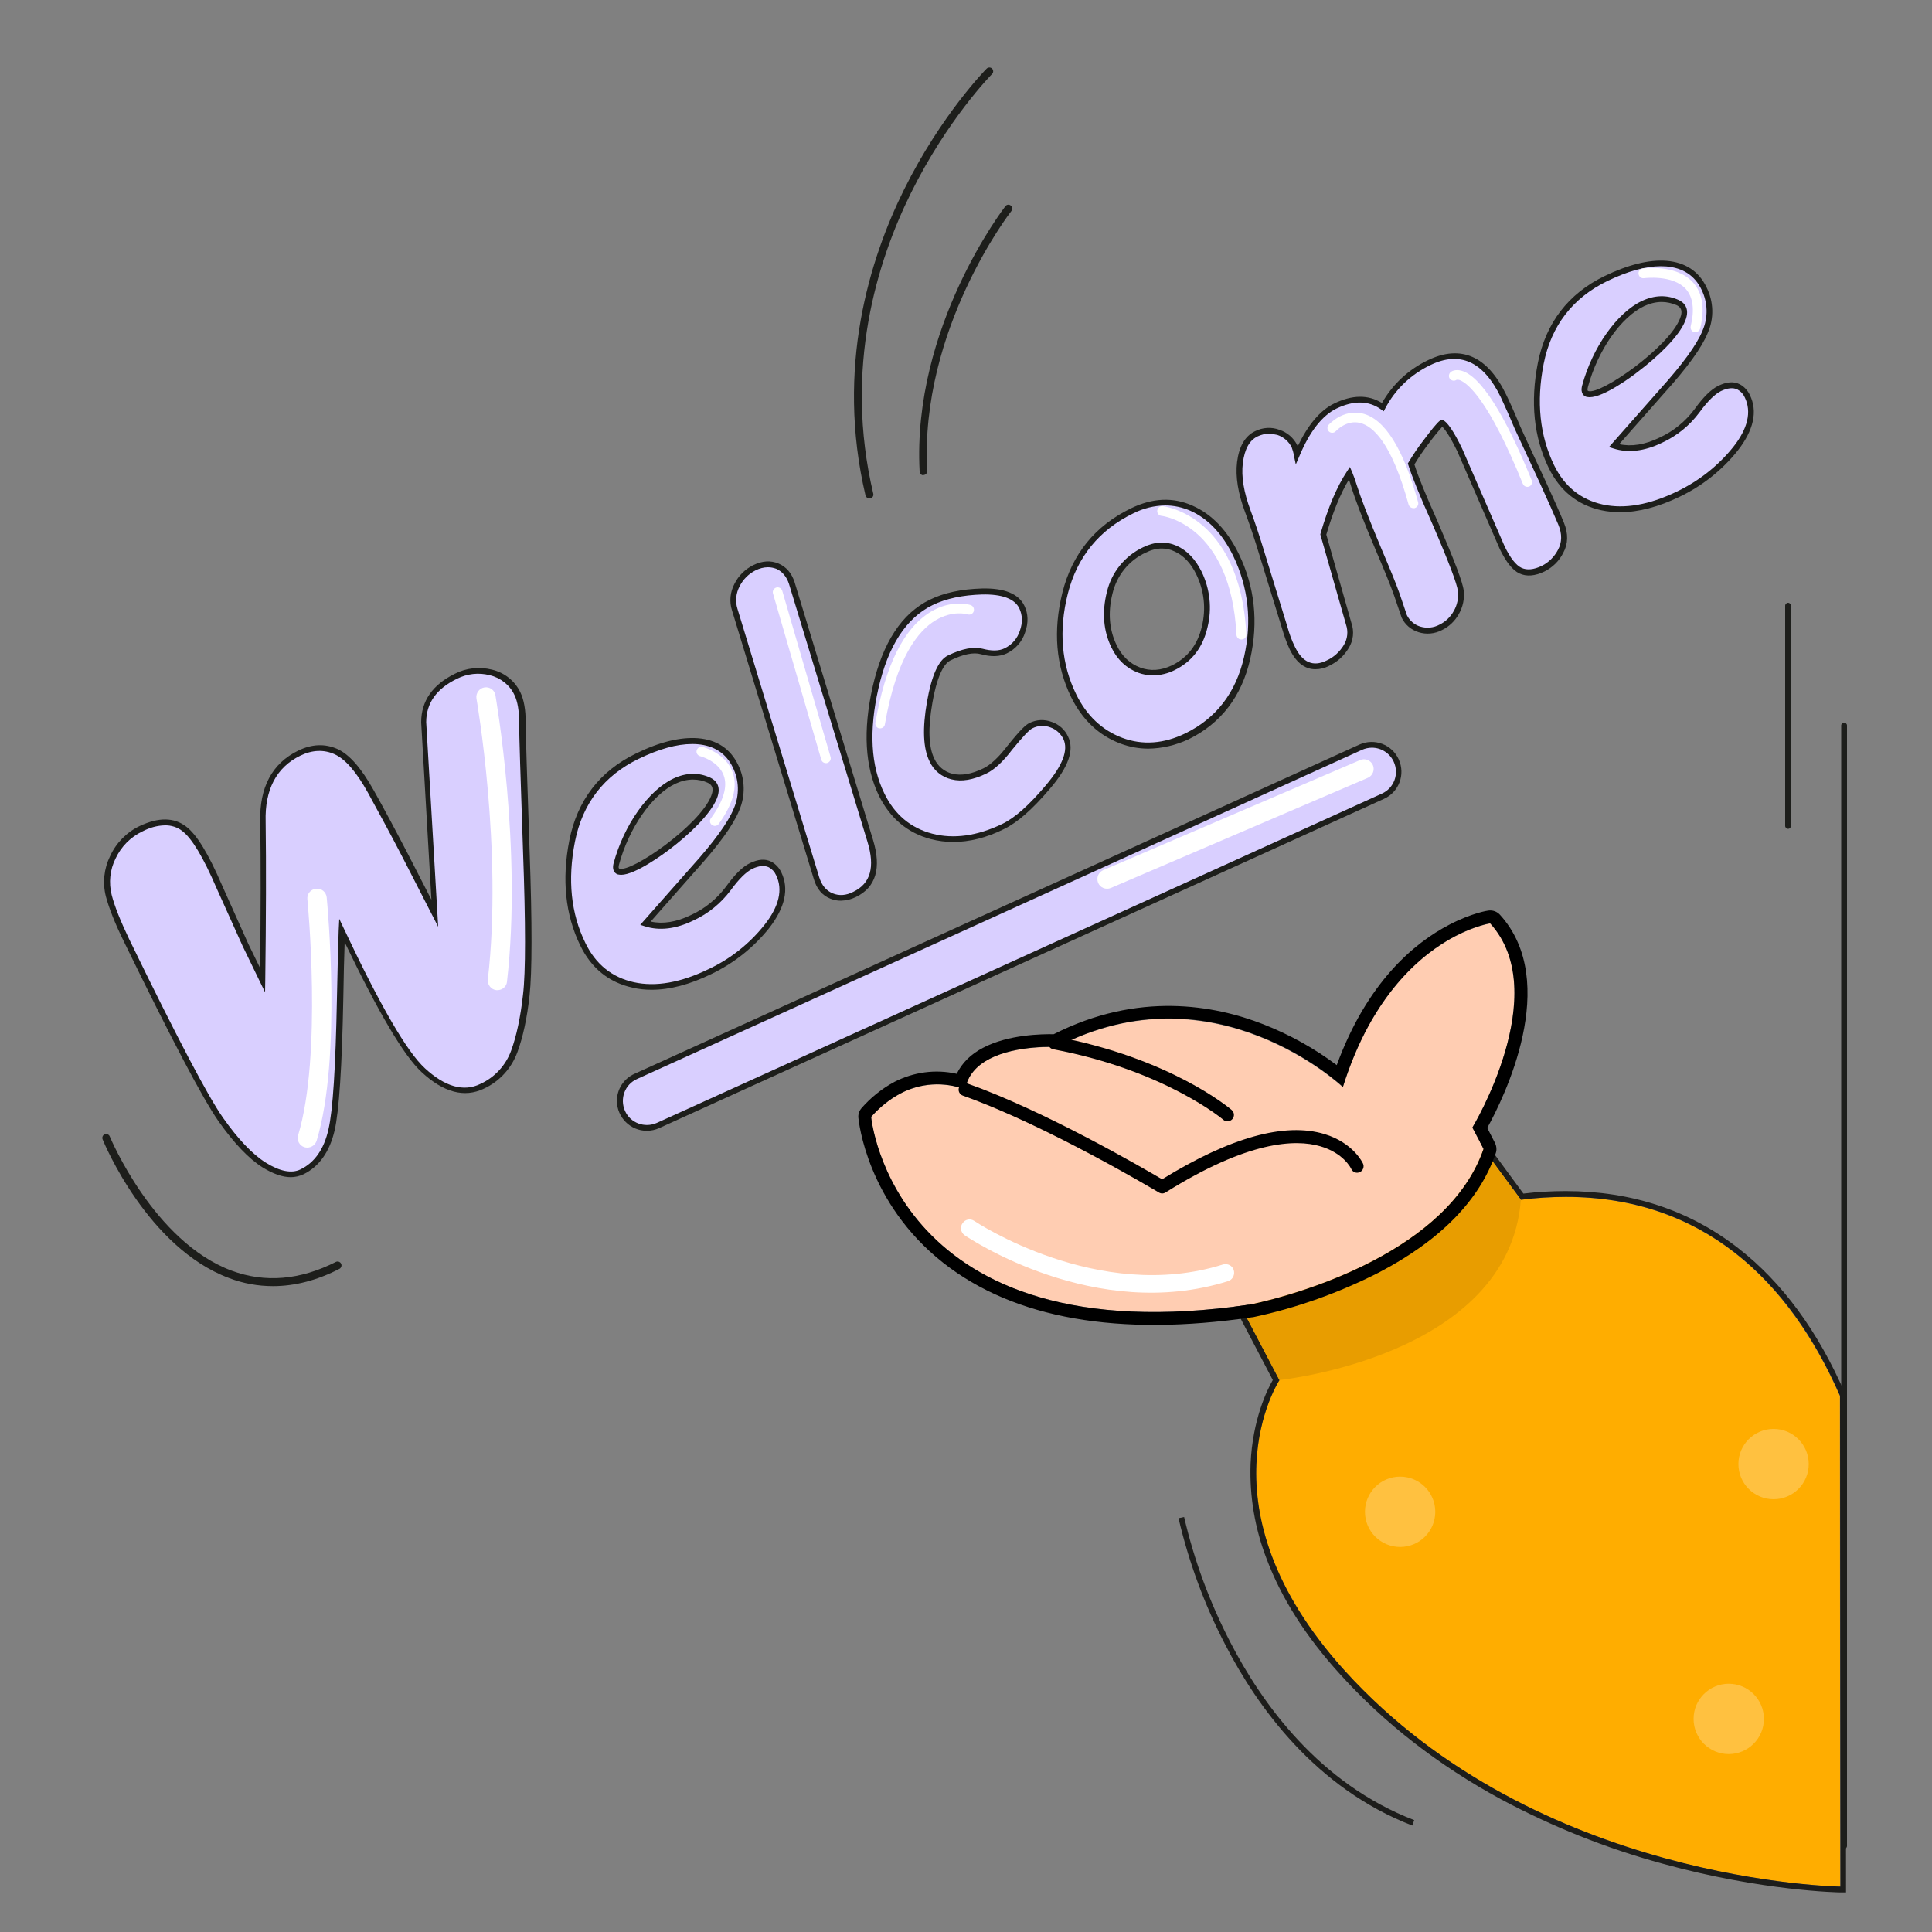 <?xml version="1.0" encoding="utf-8"?>
<!-- Generator: Adobe Illustrator 24.1.2, SVG Export Plug-In . SVG Version: 6.00 Build 0)  -->
<svg version="1.1" id="welcome_1_" xmlns="http://www.w3.org/2000/svg" xmlns:xlink="http://www.w3.org/1999/xlink" x="0px" y="0px"
	 viewBox="0 0 1000 1000" style="enable-background:new 0 0 1000 1000;" xml:space="preserve">
<rect x="0" y="0" width="1000" height="1000" fill="#808080" stroke="none"/>
<style type="text/css">
	.st0{fill:#FFAD00;}
	.st1{fill:#1D1D1B;}
	.st2{fill:#E89D00;}
	.st3{fill:#FFC140;}
	.st4{fill:#FFCDB2;}
	.st5{fill:#FFFFFF;}
	.st6{fill:#D9CFFF;}
	.st7{fill:#1D1E1B;}
</style>
<g id="hand">
	<path class="st0" d="M952.3,722.5c-29-66.1-80.9-111.9-165.1-101.5l-19.4-26.3c0,0-17,42.5-125.2,82.2l19.6,37.4
		c0,0-43.2,65.5,33.8,150.5c99.5,109.7,256.5,111.7,256.5,111.7L952.3,722.5z"/>
	<path class="st1" d="M767.8,594.7l19.4,26.3c7.7-1,15.5-1.5,23.3-1.5c70.7,0,115.7,43.1,141.9,103l0.2,254c0,0-157-2-256.5-111.7
		c-77-85-33.8-150.5-33.8-150.5l-19.6-37.4C750.8,637.2,767.8,594.7,767.8,594.7 M767.1,588.6l-2,5c-0.1,0.2-4.6,10.6-21.8,25.6
		c-16,13.9-46.7,34.8-101.7,55l-3.2,1.2l1.6,3l18.8,35.9c-2.8,4.8-10.5,20.3-11.5,43.4c-0.6,16.7,2.2,33.3,8.2,48.9
		c7.6,20.4,20.5,40.7,38.4,60.3c22.9,25.3,50.8,46.9,82.8,64.3c26.7,14.3,54.9,25.6,84.1,33.5c51.5,14.2,91.3,14.8,91.7,14.8h3v-3
		l-0.2-254v-0.6l-0.3-0.6c-14-32.3-32.6-57.6-55.1-75.1c-25.2-19.7-55.3-29.7-89.5-29.7c-7.3,0-14.6,0.4-21.9,1.3l-18.3-24.9
		L767.1,588.6L767.1,588.6z"/>
	<path class="st1" d="M731,944.9c-50-19.3-80.3-61.5-96.8-93.6c-10.8-20.7-18.9-42.8-24.2-65.5l2.9-0.6
		c5.2,22.5,13.3,44.3,23.9,64.8c16.3,31.6,46,73.2,95.2,92.1L731,944.9z"/>
	<path class="st2" d="M767.8,594.7c0,0-17,42.5-125.2,82.2l19.6,37.4c0,0,118.7-12,125-93.3L767.8,594.7z"/>
	<circle class="st3" cx="918" cy="757.8" r="18.2"/>
	<circle class="st3" cx="894.8" cy="889.7" r="18.2"/>
	<circle class="st3" cx="724.7" cy="782.5" r="18.2"/>
	<path class="st4" d="M450.9,578.1c0,0,11.3,124.3,196.3,97.1c0,0,99.5-19.1,120.7-80.5l-5.8-11c0,0,42.1-69.6,9.2-105.7
		c0,0-52.1,7.6-76.3,84.7c0,0-66.7-63.2-148.1-20.7c0,0-43.4-2.6-47.4,22C499.6,563.9,473.8,552.2,450.9,578.1z"/>
	<path d="M466,566c10.4-5.5,22.6-6.3,33.6-2.1c1.2-7.5,6.2-12.5,12.5-15.8c14.1-7.4,34.9-6.2,34.9-6.2
		c81.5-42.6,148.1,20.7,148.1,20.7c15-47.9,40.8-69,58.2-78.1c10.6-5.5,18-6.6,18-6.6c32.9,36.1-9.2,105.7-9.2,105.7l5.8,11
		c-9.2,26.7-33,45.3-57.2,58c-31.5,16.5-63.5,22.6-63.5,22.6c-184.9,27.3-196.3-97.1-196.3-97.1C455.2,573.2,460.3,569.1,466,566
		 M462.9,560c-6.5,3.5-12.2,8.1-17,13.6c-1.2,1.4-1.8,3.2-1.6,5c0.2,1.8,4.4,43.9,44,75.1c36.7,28.8,90.5,38.3,159.9,28.1l0.3,0
		c22.7-4.8,44.7-12.7,65.3-23.2c31.7-16.6,52-37.3,60.4-61.7c0.6-1.7,0.4-3.7-0.4-5.3l-4-7.8c8.3-15,38.4-75.4,6.5-110.4
		c-1.5-1.6-3.7-2.4-5.9-2.1c-0.3,0-8.7,1.3-20.2,7.3c-18.3,9.5-42.6,29.8-58.3,72.7c-11.6-8.7-24.4-15.8-37.9-21.1
		c-25.5-10-64.9-17.1-108.6,5.1c-5.8-0.1-23.4,0.1-36.5,7c-6.4,3.3-11,7.9-13.7,13.5C484.2,553.3,472.8,554.9,462.9,560L462.9,560z"
		/>
	<path d="M704,606.6l-0.2,0.1c-1.7,0.8-3.7,0-4.4-1.7c-0.2-0.4-4-8.2-16-11.7c-13-3.8-37.5-2.8-80.1,23.9c-1.1,0.7-2.4,0.7-3.5,0
		c-0.6-0.3-57.5-34.5-101.4-50.1c-1.7-0.6-2.7-2.5-2-4.3c0.6-1.7,2.5-2.7,4.3-2c40.1,14.2,90.8,43.7,100.8,49.6
		c35.3-21.8,63.6-29.6,84.1-23.4c14.8,4.5,19.7,14.8,19.9,15.3C706.2,603.8,705.6,605.8,704,606.6z"/>
	<path d="M636.9,580c-1.2,0.6-2.7,0.5-3.7-0.4c-0.3-0.3-30.6-25.7-88-36.5c-1.8-0.3-3-2.1-2.7-3.9c0.3-1.8,2.1-3,3.9-2.7
		c59.3,11.2,89.8,36.9,91.1,38c1.4,1.2,1.6,3.3,0.4,4.7C637.6,579.5,637.3,579.8,636.9,580z"/>
	<path class="st5" d="M636.4,662.8c-0.2,0.1-0.5,0.2-0.7,0.3c-68.7,21.6-133.7-21.9-136.5-23.8c-2-1.5-2.4-4.3-0.9-6.3
		c1.4-1.9,3.9-2.4,5.9-1.1c0.6,0.4,64.3,42.9,128.8,22.6c2.4-0.7,4.9,0.6,5.6,2.9C639.2,659.6,638.3,661.8,636.4,662.8L636.4,662.8z
		"/>
</g>
<g id="welcome">
	<path class="st6" d="M267.8,359.2c-2.6-5.6-7.7-9.7-13.8-11.1c-6.1-1.5-12.5-0.8-18.1,2c-11.1,5.4-16.7,13.4-16.7,23.8l5.8,98.9
		l-14.9-28.9c-6.2-12-12.4-23.5-18.2-34c-6.3-11.3-12.2-18-18-20.7c-6-2.7-12.4-2.5-19,0.7c-13,6.3-19.4,18.3-18.8,35.6
		c0.3,22.7,0.2,50.2-0.2,81.9l-8.9-18.2L113.6,459c-7-16.2-12.9-26-18.2-30c-5.8-4.4-13.3-4.4-22.2-0.1c-6.5,3.1-11.7,8.3-14.7,14.9
		c-3,6.2-3.8,13.2-2.1,19.9c1.6,6,4.7,13.8,9.3,23.2c24.8,51,40.7,81.3,48.6,92.5s15.6,19.2,22.6,23.7c7.7,4.8,14.2,6,19.4,3.5
		c7.7-3.8,12.9-11,15.3-21.7c2.3-10,3.8-32.3,4.5-68.2c0.3-15,0.6-26.7,0.9-35.1c18.9,39.9,32.7,63.6,42.1,72.3
		c10.9,10.1,21.2,12.9,30.5,8.4c7.7-3.6,13.7-10.1,16.7-18.1c2.8-7.5,4.9-17.3,6.2-29.1c1.4-11.8,1.4-36.4,0-75
		c-1.3-37.9-2-60.1-2-66C270.4,367.6,269.6,362.7,267.8,359.2z"/>
	<path class="st7" d="M150.5,609.3c-4.3,0-9.1-1.7-14.5-5c-7.2-4.5-15-12.7-23-24.1c-7.9-11.3-23.9-41.6-48.8-92.7
		c-4.7-9.5-7.8-17.5-9.4-23.5c-1.8-7-1-14.4,2.2-20.9c3.1-6.8,8.6-12.4,15.4-15.6C82,423,90,423,96.3,427.8
		c5.5,4.1,11.6,14.1,18.7,30.6l13.5,30.1l6.1,12.5c0.4-29.1,0.4-54.5,0.1-75.5c-0.5-17.9,6.1-30.4,19.7-37c7-3.4,13.8-3.7,20.3-0.8
		c6.1,2.8,12.2,9.7,18.7,21.3c5.9,10.5,12,22,18.3,34.1l11.6,22.6l-5.3-91.8c0-11.1,5.9-19.5,17.5-25.2c5.9-3,12.7-3.7,19.1-2.1
		c6.5,1.5,12,5.9,14.8,11.9l0,0c1.8,3.8,2.7,8.9,2.7,15.6c0,5.9,0.7,28,2,65.9c1.4,38.7,1.3,63.3,0,75.2c-1.3,12-3.5,21.8-6.3,29.4
		c-3.1,8.4-9.3,15.2-17.4,18.9c-10,4.8-20.8,2-32.2-8.6c-9.1-8.4-22.1-30.4-39.8-67.2c-0.3,7.6-0.5,17.3-0.7,28.9
		c-0.7,36-2.2,58.4-4.5,68.5c-2.6,11.1-8,18.7-16.1,22.7C154.9,608.8,152.7,609.3,150.5,609.3z M85.3,427.2c-4,0.1-7.9,1.2-11.5,3.1
		c-6.2,2.9-11.1,7.9-14,14.1c-2.9,5.8-3.6,12.5-2,18.8c1.5,5.9,4.6,13.6,9.1,23c24.8,51,40.7,81.2,48.5,92.3s15.3,19,22.2,23.3
		c7.2,4.5,13.3,5.7,17.9,3.5c7.3-3.5,12.2-10.5,14.5-20.7c2.3-9.9,3.7-32.1,4.4-67.8c0.3-14.9,0.6-26.8,0.9-35.1l0.3-6.1l2.6,5.5
		c18.8,39.8,32.4,63.2,41.7,71.8c10.4,9.6,20.1,12.4,28.8,8.1c7.4-3.4,13.1-9.6,15.9-17.3c2.7-7.4,4.8-17.1,6.1-28.8
		c1.4-11.7,1.4-36.3,0-74.8c-1.3-37.9-2-60.1-2-66c0-6.3-0.8-11-2.4-14.3c-2.4-5.2-7.2-9-12.8-10.3c-5.7-1.5-11.8-0.8-17.1,1.9
		c-10.5,5.1-15.8,12.6-15.8,22.4l6.2,105.9l-18.1-35.3c-6.2-12-12.4-23.4-18.2-34c-6.1-11-11.8-17.5-17.3-20s-11.5-2.3-17.7,0.7
		c-12.4,6-18.5,17.6-18,34.2c0.3,22.7,0.2,50.2-0.2,82l-0.1,6.3l-11.6-23.9l-13.6-30.2c-6.9-16-12.7-25.6-17.7-29.4
		C91.9,428.2,88.6,427.1,85.3,427.2z"/>
	<path class="st6" d="M409.8,301.8c-1.4-4.3-3.9-7.2-7.5-8.8s-7.6-1.3-11.8,0.8c-3.9,1.9-7.1,5-9,8.9c-2.1,3.9-2.5,8.5-1.2,12.8
		l42.2,138.9c1.4,4.7,4,7.8,7.9,9.3s7.8,1.2,11.9-0.8c9.5-4.6,12.3-14,8.1-27.7l0,0L409.8,301.8z"/>
	<path class="st7" d="M435.3,466.2c-1.9,0-3.7-0.3-5.4-1c-4.3-1.7-7.2-5.1-8.7-10.3L378.9,316c-1.5-4.6-1-9.6,1.3-13.9
		c2.1-4.2,5.5-7.5,9.7-9.6c4.7-2.3,9.1-2.5,13.1-0.8s6.8,5,8.3,9.7l0,0l40.6,133.4c4.4,14.5,1.5,24.5-8.9,29.5
		C440.6,465.5,438,466.1,435.3,466.2z M397.5,293.6c-2.2,0-4.4,0.6-6.4,1.6c-3.6,1.8-6.5,4.7-8.3,8.3c-1.9,3.6-2.3,7.8-1.1,11.6
		L424,454c1.3,4.2,3.6,7,7,8.4s7,1.1,10.7-0.8c8.9-4.3,11.3-12.8,7.3-25.9l-40.6-133.4c-1.2-3.8-3.5-6.5-6.6-7.9
		C400.4,293.9,399,293.6,397.5,293.6z"/>
	<path class="st6" d="M508.3,306.2c-10.4,0.3-19.2,2.2-26.3,5.6c-14,6.8-23.7,21.6-28.8,44c-5,22.2-4,40.8,3.1,55.4
		c5.5,11.4,14.2,18.7,25.8,21.7s24,1.3,37.2-5.1c6.6-3.2,14.2-9.9,23.1-20.4c9.3-10.9,12.3-19.3,9.3-25.6c-1.5-3.2-4.2-5.6-7.5-6.8
		c-3.5-1.3-7.3-1.1-10.6,0.6c-1.3,0.6-3.6,2.5-10.8,11.4c-4.7,6.1-9,10.1-13,12c-6.4,3.1-12.1,4.1-17,2.9c-4.6-1.1-8.5-4.3-10.4-8.6
		c-3.1-6.4-3.5-16.4-1.2-29.8c2.9-16.3,7-21.5,10-22.9c7-3.4,12.7-4.5,16.9-3.4c5,1.4,9.2,1.3,12.4-0.3c4.2-2,7.3-5.6,8.7-10
		c1.6-4.6,1.5-8.9-0.4-12.6C526.2,308.6,519.3,305.9,508.3,306.2z"/>
	<path class="st7" d="M493.4,435.8c-3.9,0-7.9-0.5-11.7-1.5c-12-3.2-21-10.8-26.8-22.5c-7.2-14.9-8.3-33.8-3.2-56.4
		c5.2-22.8,15.1-38,29.6-45c7.3-3.6,16.4-5.5,26.9-5.8l0,0c11.6-0.3,19,2.7,22,8.9c2,4.1,2.2,8.8,0.4,13.8c-1.5,4.8-5,8.7-9.5,10.9
		c-3.6,1.7-8.1,1.9-13.4,0.4c-3.8-1.1-9.2,0-15.9,3.3c-2.2,1.1-6.3,5.3-9.2,21.9c-2.3,13-2,22.8,1,28.9c1.8,3.9,5.2,6.8,9.4,7.8
		c4.5,1.1,9.9,0.2,16-2.8c3.7-1.8,7.9-5.7,12.4-11.6c7.3-9.1,9.7-11,11.3-11.8c3.7-1.9,7.9-2.1,11.8-0.6c3.7,1.3,6.7,4,8.3,7.5
		c3.4,6.9,0.3,15.8-9.5,27.2c-9,10.6-16.8,17.4-23.6,20.7C510.7,433.6,501.8,435.8,493.4,435.8z M508.4,307.7
		c-10.1,0.3-18.8,2.1-25.7,5.5c-13.6,6.6-23,21.1-28,43s-4,40.1,3,54.4c5.3,11,13.7,18,24.8,20.9s23.3,1.2,36.2-5
		c6.5-3.1,13.9-9.7,22.6-20s11.8-18.3,9.1-24c-1.4-2.8-3.8-5-6.7-6c-3.1-1.2-6.5-1-9.4,0.5c-1.6,0.8-5,4.4-10.3,10.9
		c-4.8,6.3-9.3,10.5-13.5,12.5c-6.8,3.3-12.8,4.3-18,3c-5.1-1.2-9.3-4.7-11.4-9.4c-3.3-6.7-3.7-17-1.3-30.7s6-21.7,10.8-24
		c7.4-3.6,13.4-4.7,18-3.5s8.4,1.2,11.3-0.2c3.8-1.8,6.7-5.1,8-9.2c1.5-4.2,1.3-8.1-0.3-11.5C525.2,309.9,518.7,307.5,508.4,307.7
		L508.4,307.7z"/>
	<path class="st6" d="M616.7,263c-9.7-4.3-20-3.9-30.7,1.3c-18.2,8.8-29.8,23.2-34.7,42.6s-3.3,37.2,4.4,53
		c5.6,11.5,13.9,19.3,24.8,23.4s22.3,3.3,33.8-2.3c16.4-8,26.9-21.6,31.2-40.5c4.3-18.8,2.4-36.7-5.7-53.4
		C634,275.4,626.3,267.3,616.7,263z M623.5,324.4c-2.3,9.9-7.8,17-16.3,21.2c-6,2.9-11.9,3.3-17.6,1.2s-10-6.2-12.9-12.2
		c-4-8.3-4.8-17.6-2.3-27.7c2.3-9.8,8.9-18,18.1-22.3c5.6-2.7,11-2.9,16-0.7s9,6.5,12,12.6C624.7,305.1,625.8,315,623.5,324.4
		L623.5,324.4z"/>
	<path class="st7" d="M594.4,387.5c-4.9,0-9.8-0.9-14.4-2.6c-11.2-4.2-19.8-12.3-25.6-24.1c-7.9-16.2-9.4-34.4-4.5-54.1
		c5-19.9,16.9-34.6,35.5-43.6c11.1-5.4,21.9-5.9,32-1.3l0,0c9.9,4.4,17.9,12.8,23.8,24.9c8.3,17,10.2,35.3,5.9,54.4
		c-4.4,19.4-15.2,33.4-32,41.6C608.6,385.7,601.6,387.4,594.4,387.5z M603.1,261.6c-5.7,0.1-11.4,1.5-16.5,4.1
		c-17.7,8.6-29.1,22.6-33.9,41.6s-3.3,36.5,4.3,52c5.4,11.1,13.5,18.7,23.9,22.6s21.5,3.1,32.6-2.3c16-7.8,26.2-21.1,30.4-39.5
		s2.3-36-5.6-52.4c-5.6-11.4-13-19.3-22.3-23.4l0,0C612,262.6,607.6,261.6,603.1,261.6z M596.9,349.6c-2.7,0-5.3-0.5-7.8-1.4
		c-6-2.3-10.7-6.6-13.8-13c-4.2-8.6-5-18.3-2.4-28.7c2.4-10.3,9.3-18.8,18.9-23.3c6-2.9,11.8-3.1,17.3-0.7
		c5.3,2.4,9.6,6.9,12.8,13.3c4.4,9,5.5,19.2,3.1,28.9l0,0c-2.4,10.4-8.1,17.8-17.1,22.2C604.5,348.6,600.7,349.5,596.9,349.6
		L596.9,349.6z M601.4,283.9c-2.9,0-5.7,0.8-8.3,2.1c-8.8,4-15.1,11.9-17.3,21.3c-2.4,9.7-1.7,18.7,2.2,26.7
		c2.7,5.6,6.8,9.5,12.1,11.5s10.8,1.6,16.5-1.1c8.1-4,13.3-10.7,15.5-20.2l0,0c2.2-9,1.2-18.5-2.9-26.9c-2.8-5.8-6.6-9.8-11.3-11.9
		C605.9,284.4,603.7,283.9,601.4,283.9L601.4,283.9z"/>
	<path class="st6" d="M739.8,187.8c-10.3,4.9-18.7,12.9-24,23c-6.9-4.9-15.2-5.1-24.7-0.5c-7.7,3.7-14.3,12.2-19.8,25.3
		c-0.2-1.5-0.6-3-1.2-4.4c-1.7-3.4-4.7-6-8.3-7.2c-3.8-1.4-8-1.2-11.6,0.6c-4.7,2.3-7.5,7.3-8.5,14.9c-0.9,7.2,0.5,15.7,4.1,25.3
		c2.2,5.9,4.7,13.6,7.6,22.9l11.4,37c1,3.8,2.4,7.4,4,11c5.4,11.1,12.9,10.3,18.3,7.7c4-1.8,7.4-4.9,9.7-8.7
		c2.2-3.5,2.6-7.8,1.2-11.7L685,276.6c3.8-13.4,8.4-24.1,13.5-31.8c0.9,2.1,1.7,4.3,2.3,6.5c2,6.4,6.2,17.5,12.7,32.7
		c4.6,10.8,7.8,18.7,9.5,23.6l3.8,11.1l0.1,0.2c1.5,3.2,4.4,5.7,7.8,6.7c3.7,1.2,7.7,0.8,11.1-1c3.4-1.7,6.2-4.4,8.1-7.7
		c1.9-3.4,2.7-7.3,2.3-11.2c-0.4-3.8-4.7-15.3-13.3-35.1c-6.5-14.4-10.7-24.7-12.4-30.5c2.4-4.1,5.1-8,8-11.8
		c5.7-7.6,7.4-9.1,7.9-9.4c0.4,0.1,3.1,1.3,9.3,14l21.9,50.5c3.2,6.5,6.2,10.4,9.4,11.9s7.2,1.2,11.8-1c3.9-1.9,7-5.1,9-9
		c2.3-4.3,2.4-9.1,0.3-14.3c-1.9-4.7-5.1-11.9-9.5-21.4c-8.2-17.7-12.6-27.2-13.1-28.3c-2.8-6.8-5.3-12.3-7.3-16.4
		C768.9,185.7,756,179.9,739.8,187.8z"/>
	<path class="st7" d="M680.8,346.4c-4.4,0-9.3-2.3-13.2-10.2c-1.7-3.6-3-7.4-4.1-11.2l-11.4-37c-2.8-9.3-5.4-16.9-7.6-22.8
		c-3.7-9.8-5.1-18.5-4.2-26c1-8.1,4.1-13.5,9.3-16c4-2,8.6-2.3,12.7-0.7c4,1.3,7.3,4.2,9.2,8c0.1,0.2,0.2,0.3,0.2,0.5
		c5.3-11.1,11.6-18.6,18.8-22.1c9.4-4.6,17.7-4.7,24.8-0.3c5.5-9.7,13.8-17.4,23.9-22.2l0,0c8.5-4.1,16.2-4.6,23-1.6
		s12.6,9.6,17.4,19.5c2,4.1,4.5,9.7,7.3,16.5c0.5,1.1,4.8,10.6,13.1,28.3c4.4,9.6,7.6,16.8,9.5,21.5c2.3,5.6,2.2,10.9-0.4,15.6
		c-2.1,4.2-5.5,7.5-9.7,9.6c-5,2.4-9.3,2.7-13,1c-3.5-1.7-6.8-5.8-10.1-12.6l-22-50.6c-4.3-8.8-6.7-11.7-7.8-12.7
		c-2.4,2.7-4.7,5.5-6.8,8.4c-2.7,3.5-5.3,7.2-7.6,11.1c1.8,5.9,5.9,15.9,12.1,29.7c8.7,20.3,13,31.5,13.4,35.6
		c0.5,4.2-0.4,8.4-2.5,12.1c-2,3.6-5,6.5-8.7,8.3c-3.8,2-8.2,2.4-12.2,1.1c-3.8-1.2-7-3.9-8.7-7.5l-0.1-0.3l-3.8-11.1
		c-1.7-4.9-4.9-12.8-9.5-23.5c-6.5-15.3-10.7-26.4-12.7-32.9c-0.4-1.3-0.8-2.6-1.2-3.7c-4.4,7.3-8.3,16.9-11.7,28.5l13,45.8
		c1.5,4.3,1,9-1.4,12.9c-2.4,4.1-6,7.3-10.3,9.3C685.7,345.8,683.3,346.4,680.8,346.4z M656.8,224.5c-2,0-4,0.5-5.9,1.4
		c-4.2,2-6.7,6.6-7.6,13.7s0.5,15.2,4,24.6c2.2,5.9,4.8,13.7,7.6,23l11.4,37c1,3.7,2.3,7.3,4,10.7c3.9,8,9.4,10.4,16.3,7
		c3.8-1.7,6.9-4.6,9-8.1c1.9-3.2,2.3-7,1.1-10.5l-13.3-46.7l0.1-0.4c3.9-13.5,8.5-24.4,13.7-32.2l1.5-2.3l1.1,2.5
		c0.9,2.2,1.7,4.4,2.4,6.7c2,6.4,6.2,17.4,12.6,32.6c4.6,10.8,7.9,18.8,9.6,23.7l3.8,11.2c1.4,2.8,3.9,5,6.9,5.9c3.3,1,6.9,0.7,10-1
		c3.1-1.5,5.7-4,7.4-7.1c1.8-3.1,2.5-6.8,2.1-10.3c-0.4-3.6-4.8-15.3-13.2-34.7c-6.5-14.5-10.7-24.8-12.5-30.7l-0.2-0.6l0.3-0.5
		c2.5-4.2,5.2-8.2,8.2-12c2.9-3.9,6.7-8.8,8.3-9.8l0.5-0.4l0.6,0.2c2.3,0.6,5.8,5.7,10.2,14.8l22,50.6c2.9,6,5.9,9.8,8.7,11.1
		s6.3,1,10.5-1c3.6-1.8,6.5-4.7,8.4-8.3c2.1-3.9,2.2-8.2,0.2-13s-5.1-11.8-9.5-21.4c-8.3-17.9-12.6-27.2-13.1-28.3
		c-2.8-6.7-5.3-12.2-7.2-16.3c-4.5-9.3-9.9-15.4-16-18.1s-12.9-2.2-20.5,1.5c-10,4.8-18.2,12.6-23.3,22.4l-0.8,1.5l-1.4-1
		c-6.4-4.6-14.2-4.7-23.1-0.4c-7.3,3.6-13.8,11.8-19.1,24.5l-1.9,4.4l-1-4.7c-0.2-1.4-0.6-2.7-1.1-4.1c-1.5-3.1-4.2-5.4-7.5-6.5
		C659.8,224.8,658.3,224.6,656.8,224.5z"/>
	<path class="st6" d="M890.1,201c-3.4,1.7-7.3,5.5-11.7,11.6c-4.9,6.5-11.3,11.7-18.6,15.1c-8.9,4.3-17,5.3-24.3,2.9l24.8-28.1
		c12-13.3,19.3-23.4,22.3-30.8c3.2-7.2,2.9-15.5-0.6-22.5c-3.8-7.8-10.3-12.1-19.5-12.9c-8.8-0.7-19.3,1.9-31.3,7.7
		c-18.4,9-29.7,23.7-33.7,43.9c-3.9,20-2.1,38,5.5,53.5c5.5,11.4,14.3,18.5,26.1,21.1c11.6,2.6,25,0.3,39.7-6.9
		c11.5-5.4,21.5-13.4,29.4-23.4c8-10.1,10-19.3,6.2-27.3C902.8,201.7,898.8,196.8,890.1,201z M820.5,199.9
		c6.8-25.5,27.9-52.5,47.9-43.3S815.3,219.1,820.5,199.9z"/>
	<path class="st7" d="M838.7,265.1c-3.3,0-6.6-0.3-9.9-1c-12.3-2.7-21.4-10.1-27.2-21.9c-7.7-15.8-9.6-34.1-5.6-54.4
		c4.1-20.6,15.7-35.8,34.5-44.9c12.2-5.9,23-8.6,32.1-7.9c9.7,0.8,16.7,5.4,20.7,13.7c3.7,7.4,4,16.1,0.6,23.7
		c-3.1,7.6-10.5,17.8-22.6,31.2l-23.2,26.3c6.3,1.4,13.3,0.3,20.9-3.4c7.2-3.3,13.4-8.4,18.1-14.7c4.6-6.4,8.6-10.3,12.3-12.1l0,0
		c4.3-2.1,8-2.4,11.1-0.8c2.3,1.2,4.1,3.2,5.2,5.5c4.2,8.5,2,18.3-6.3,28.9c-8.1,10.1-18.3,18.2-30,23.8
		C858.4,262.4,848.1,265.1,838.7,265.1z M859.6,137.8c-7.9,0-17.2,2.6-27.7,7.7c-17.9,8.7-29,23.1-32.9,42.8s-2,37.3,5.4,52.5
		c5.3,10.9,13.8,17.8,25.1,20.3s24.3,0.2,38.7-6.8c11.2-5.4,21.1-13.2,28.9-22.9c7.6-9.6,9.6-18.3,6-25.7c-0.8-1.8-2.1-3.2-3.8-4.1
		c-2.3-1.1-5.1-0.8-8.5,0.8c-3.2,1.6-6.9,5.2-11.2,11.1c-5,6.7-11.6,12.1-19.2,15.6c-9.2,4.5-17.8,5.5-25.4,3l-2.2-0.7l26.3-29.8
		c11.9-13.2,19.1-23.1,22.1-30.4c3-6.8,2.8-14.6-0.5-21.3c-3.5-7.3-9.7-11.3-18.3-12C861.5,137.9,860.5,137.8,859.6,137.8
		L859.6,137.8z M822.8,205.6c-0.6,0-1.1-0.1-1.7-0.2c-1-0.3-3.3-1.6-2.2-5.8l0,0c5.3-19.7,18-37.7,30.9-43.8
		c6.6-3.1,13-3.3,19.1-0.5c2.4,1.1,6.1,4,3.4,10.7c-3.2,8.3-14.8,19.1-24.5,26.4C844.8,194.8,830.2,205.6,822.8,205.6L822.8,205.6z
		 M860.1,156.3c-3.1,0-6.2,0.8-9,2.1c-12.1,5.7-24.1,22.9-29.2,41.9l0,0c-0.3,1.3-0.3,2,0.2,2.1c6.3,2.1,41.6-22.5,47.5-37.6
		c1.8-4.5-0.1-6.1-1.9-6.9C865.3,156.9,862.7,156.3,860.1,156.3L860.1,156.3z"/>
	<path class="st6" d="M388.7,448.3c-3.4,1.7-7.3,5.5-11.8,11.6c-4.9,6.5-11.3,11.7-18.6,15.1c-8.9,4.3-17,5.3-24.3,2.9l24.8-28.1
		c12-13.3,19.3-23.4,22.3-30.8c3.2-7.2,2.9-15.5-0.6-22.5c-3.8-7.8-10.3-12.1-19.5-12.9c-8.8-0.7-19.3,1.9-31.3,7.7
		c-18.4,8.9-29.7,23.7-33.7,43.9c-3.9,19.9-2.1,37.9,5.5,53.5c5.5,11.4,14.3,18.5,26.1,21.1c11.6,2.6,25,0.3,39.6-6.9
		c11.5-5.4,21.5-13.4,29.4-23.4c8-10.1,10-19.3,6.2-27.3C401.4,449,397.4,444,388.7,448.3z M319.1,447.2
		c6.8-25.5,27.9-52.5,47.9-43.3S314,466.3,319.1,447.2z"/>
	<path class="st7" d="M337.3,512.3c-3.3,0-6.6-0.3-9.9-1.1c-12.3-2.7-21.4-10.1-27.1-21.9c-7.7-15.8-9.6-34.1-5.6-54.4
		c4.1-20.6,15.7-35.8,34.5-44.9c12.2-6,23-8.6,32.1-7.9c9.7,0.8,16.7,5.4,20.7,13.7c3.7,7.4,3.9,16.1,0.6,23.7
		c-3.1,7.6-10.5,17.8-22.6,31.2l-23.2,26.3c6.3,1.4,13.3,0.3,20.9-3.4c7.2-3.3,13.4-8.4,18.1-14.7c4.6-6.4,8.6-10.3,12.3-12.1l0,0
		c4.3-2.1,8-2.4,11.1-0.8c2.3,1.2,4.1,3.2,5.2,5.5c4.1,8.5,2,18.2-6.3,28.9c-8.1,10.1-18.3,18.2-30,23.8
		C357,509.6,346.7,512.3,337.3,512.3z M358.2,385.1c-7.9,0-17.2,2.6-27.7,7.7c-17.9,8.7-29,23.1-32.9,42.8s-2.1,37.3,5.4,52.5
		c5.3,11,13.8,17.8,25.1,20.3s24.3,0.2,38.7-6.8c11.3-5.3,21.2-13.2,28.9-22.9c7.6-9.6,9.6-18.3,6-25.7c-0.8-1.8-2.1-3.2-3.8-4.1
		c-2.3-1.1-5.1-0.8-8.5,0.8c-3.2,1.6-6.9,5.2-11.2,11.1c-5,6.7-11.6,12.1-19.2,15.6c-9.2,4.5-17.8,5.5-25.4,3l-2.2-0.7l26.3-29.8
		c11.9-13.2,19.1-23.1,22.1-30.4c3-6.8,2.8-14.6-0.5-21.3c-3.5-7.3-9.7-11.3-18.3-12C360.1,385.1,359.1,385.1,358.2,385.1
		L358.2,385.1z M321.5,452.8c-0.6,0-1.1-0.1-1.7-0.2c-1-0.3-3.3-1.6-2.2-5.8l0,0c5.3-19.7,18-37.7,30.9-43.8
		c6.6-3.1,13-3.3,19.1-0.5c2.4,1.1,6.1,4,3.5,10.7c-3.3,8.3-14.8,19.1-24.5,26.4C343.5,442,328.8,452.8,321.5,452.8L321.5,452.8z
		 M358.7,403.5c-3.1,0-6.2,0.8-9,2.1c-12.2,5.7-24.2,23-29.3,41.9l0,0c-0.3,1.3-0.3,2,0.2,2.1c6.3,2.1,41.6-22.5,47.5-37.6
		c1.8-4.5-0.1-6.1-1.9-6.9C364,404.1,361.4,403.5,358.7,403.5L358.7,403.5z"/>
	<path class="st5" d="M257.5,512.5c-0.2,0-0.4,0-0.6,0c-2.7-0.3-4.7-2.8-4.4-5.5c0,0,0,0,0,0c7.8-67.4-5.8-144.8-5.9-145.5
		c-0.4-2.7,1.5-5.3,4.2-5.7c2.6-0.4,5.1,1.3,5.6,3.9c0.1,0.8,14,79.5,6,148.5C262.2,510.6,260,512.5,257.5,512.5z"/>
	<path class="st5" d="M159,594c-0.5,0-1-0.1-1.4-0.2c-2.6-0.8-4.1-3.6-3.3-6.2c0,0,0,0,0,0c12.6-41.5,4.9-121.3,4.8-122.1
		c-0.3-2.8,1.7-5.2,4.5-5.5s5.2,1.7,5.5,4.5c0.3,3.4,7.9,82.5-5.2,125.9C163.2,592.6,161.2,594,159,594z"/>
	<path class="st5" d="M370,427.5c-0.5,0-1-0.2-1.5-0.5c-1.1-0.8-1.4-2.4-0.5-3.5c6.5-8.9,8.7-16.4,6.6-22.1
		c-2.7-7.5-12.1-10-12.2-10c-1.3-0.3-2.2-1.7-1.8-3s1.7-2.2,3-1.8c0.5,0.1,12,3.1,15.6,13.1c2.7,7.4,0.3,16.4-7.2,26.8
		C371.6,427.1,370.8,427.5,370,427.5z"/>
	<path class="st5" d="M427.5,395c-1.1,0-2.1-0.7-2.4-1.8l-25-86c-0.4-1.3,0.4-2.7,1.7-3.1c1.3-0.4,2.7,0.4,3.1,1.7l25,86
		c0.4,1.3-0.4,2.7-1.7,3.1l0,0C428,395,427.7,395,427.5,395z"/>
	<path class="st5" d="M455.5,377c-0.1,0-0.3,0-0.4,0c-1.3-0.2-2.2-1.5-2-2.9c5.1-29.7,14.7-49,28.6-57.4c10.9-6.6,20.3-3.7,20.7-3.5
		c1.3,0.4,2,1.8,1.6,3.2c-0.4,1.3-1.8,2-3.1,1.6c-0.3-0.1-7.8-2.3-16.7,3.1C475.5,326.3,464,340,458,375
		C457.8,376.2,456.7,377,455.5,377z"/>
	<path class="st5" d="M642.5,331c-1.3,0-2.4-1-2.5-2.4c-2.9-57.2-38.4-61.6-38.8-61.6c-1.4-0.1-2.4-1.4-2.2-2.8s1.4-2.4,2.8-2.2
		c0.4,0,10.4,1.2,20.8,10.1c9.4,8.1,20.9,24.4,22.5,56.3c0.1,1.4-1,2.5-2.4,2.6L642.5,331z"/>
	<path class="st5" d="M790.5,252c-1,0-1.9-0.6-2.3-1.6c-17.7-43.6-28.5-51.9-32.3-53.5c-0.6-0.3-1.3-0.4-2-0.3
		c-1.1,0.8-2.7,0.5-3.5-0.6s-0.5-2.7,0.6-3.5l0,0c0.3-0.3,2.3-1.5,5.5-0.6c9.8,2.7,22.3,22.3,36.3,56.7c0.5,1.3-0.1,2.7-1.4,3.3
		c0,0,0,0,0,0C791.1,251.9,790.8,252,790.5,252z"/>
	<path class="st5" d="M731.5,263c-1.1,0-2.1-0.8-2.4-1.8c-8.8-32.1-18.5-40.7-25.2-42.3c-7-1.7-12.3,4.1-12.5,4.3
		c-0.9,1-2.5,1.1-3.5,0.2c-1-0.9-1.1-2.5-0.2-3.5l0,0c0.3-0.3,7.4-8.2,17.4-5.9c11.6,2.7,21.3,18.2,28.9,45.9
		c0.4,1.3-0.4,2.7-1.8,3.1C731.9,263,731.7,263,731.5,263z"/>
	<path class="st5" d="M877.5,172c-0.2,0-0.4,0-0.6-0.1c-1.3-0.3-2.1-1.7-1.8-3c2.1-8.6,1.2-15.1-2.5-19.3
		c-6.9-7.6-21.5-5.6-21.7-5.6c-1.4,0.2-2.6-0.8-2.8-2.2c-0.2-1.3,0.8-2.6,2.1-2.8c0.7-0.1,17.4-2.4,26.1,7.2
		c5,5.5,6.2,13.5,3.7,23.9C879.6,171.2,878.6,172,877.5,172z"/>
	<path class="st6" d="M329,557.2l375.3-170.4c7-3.2,15.3-0.1,18.5,6.9l0,0c3.2,7,0.1,15.3-6.9,18.5L340.6,582.6
		c-7,3.2-15.3,0.1-18.5-6.9l0,0C318.9,568.6,322,560.4,329,557.2z"/>
	<path class="st7" d="M334.8,585.3c-8.5,0-15.4-6.9-15.5-15.4c0-6.1,3.5-11.6,9.1-14.1l375.2-170.4c7.8-3.5,16.9-0.1,20.4,7.7
		s0.1,16.9-7.7,20.4l0,0L341.2,583.9C339.2,584.8,337,585.3,334.8,585.3z M710.1,387c-1.8,0-3.5,0.4-5.1,1.1L329.7,558.5
		c-6.3,2.8-9,10.2-6.2,16.5c2.8,6.3,10.2,9,16.5,6.2l375.2-170.4l0.6,1.4l-0.6-1.4c6.3-2.8,9.1-10.2,6.2-16.5
		C719.4,389.9,715,387,710.1,387z"/>
	<path class="st5" d="M573,460c-2.8,0-5-2.2-5-5c0-2,1.2-3.8,3-4.6l133-57c2.5-1.1,5.5,0.1,6.6,2.6s-0.1,5.5-2.6,6.6l0,0l-133,57
		C574.3,459.9,573.7,460,573,460z"/>
	<path class="st7" d="M141.3,665.7c-7.8,0-15.5-1.4-22.8-4.2c-42-15.7-64.5-69.5-65.4-71.8c-0.4-1,0.1-2.2,1.1-2.6
		c1-0.4,2.2,0.1,2.6,1.1c0.2,0.5,22.7,54.5,63.1,69.5c17.3,6.4,35.4,4.9,54.1-4.6c1-0.4,2.2,0.1,2.6,1.1c0.4,0.9,0,2-0.8,2.5
		C164.2,662.7,152.6,665.7,141.3,665.7z"/>
	<path class="st7" d="M450,258c-0.9,0-1.7-0.6-2-1.5c-15.6-66.2,2.2-122.7,20-158.5c19.2-38.7,42.4-62.2,42.6-62.4
		c0.7-0.8,2-0.9,2.8-0.2c0.8,0.7,0.9,2,0.2,2.8c-0.1,0.1-0.1,0.2-0.2,0.2c-0.2,0.2-23,23.3-41.9,61.5
		c-17.4,35.1-34.9,90.7-19.5,155.6c0.3,1.1-0.4,2.2-1.5,2.4c0,0,0,0,0,0C450.3,258,450.2,258,450,258z"/>
	<path class="st7" d="M478,246c-1.1,0-1.9-0.8-2-1.9c-4-74.9,43.9-136.7,44.4-137.4c0.7-0.9,1.9-1,2.8-0.3c0.9,0.7,1,1.9,0.3,2.8
		c-0.5,0.6-47.5,61.3-43.6,134.6c0.1,1.1-0.8,2-1.9,2.1c0,0,0,0,0,0L478,246z"/>
</g>
<g id="line">
	<path class="st7" d="M954.5,957c-0.8,0-1.5-0.7-1.5-1.5v-580c0-0.8,0.7-1.5,1.5-1.5s1.5,0.7,1.5,1.5v580
		C956,956.3,955.3,957,954.5,957z"/>
	<path class="st7" d="M925.5,429c-0.8,0-1.5-0.7-1.5-1.5v-114c0-0.8,0.7-1.5,1.5-1.5s1.5,0.7,1.5,1.5v114
		C927,428.3,926.3,429,925.5,429z"/>
</g>
</svg>
